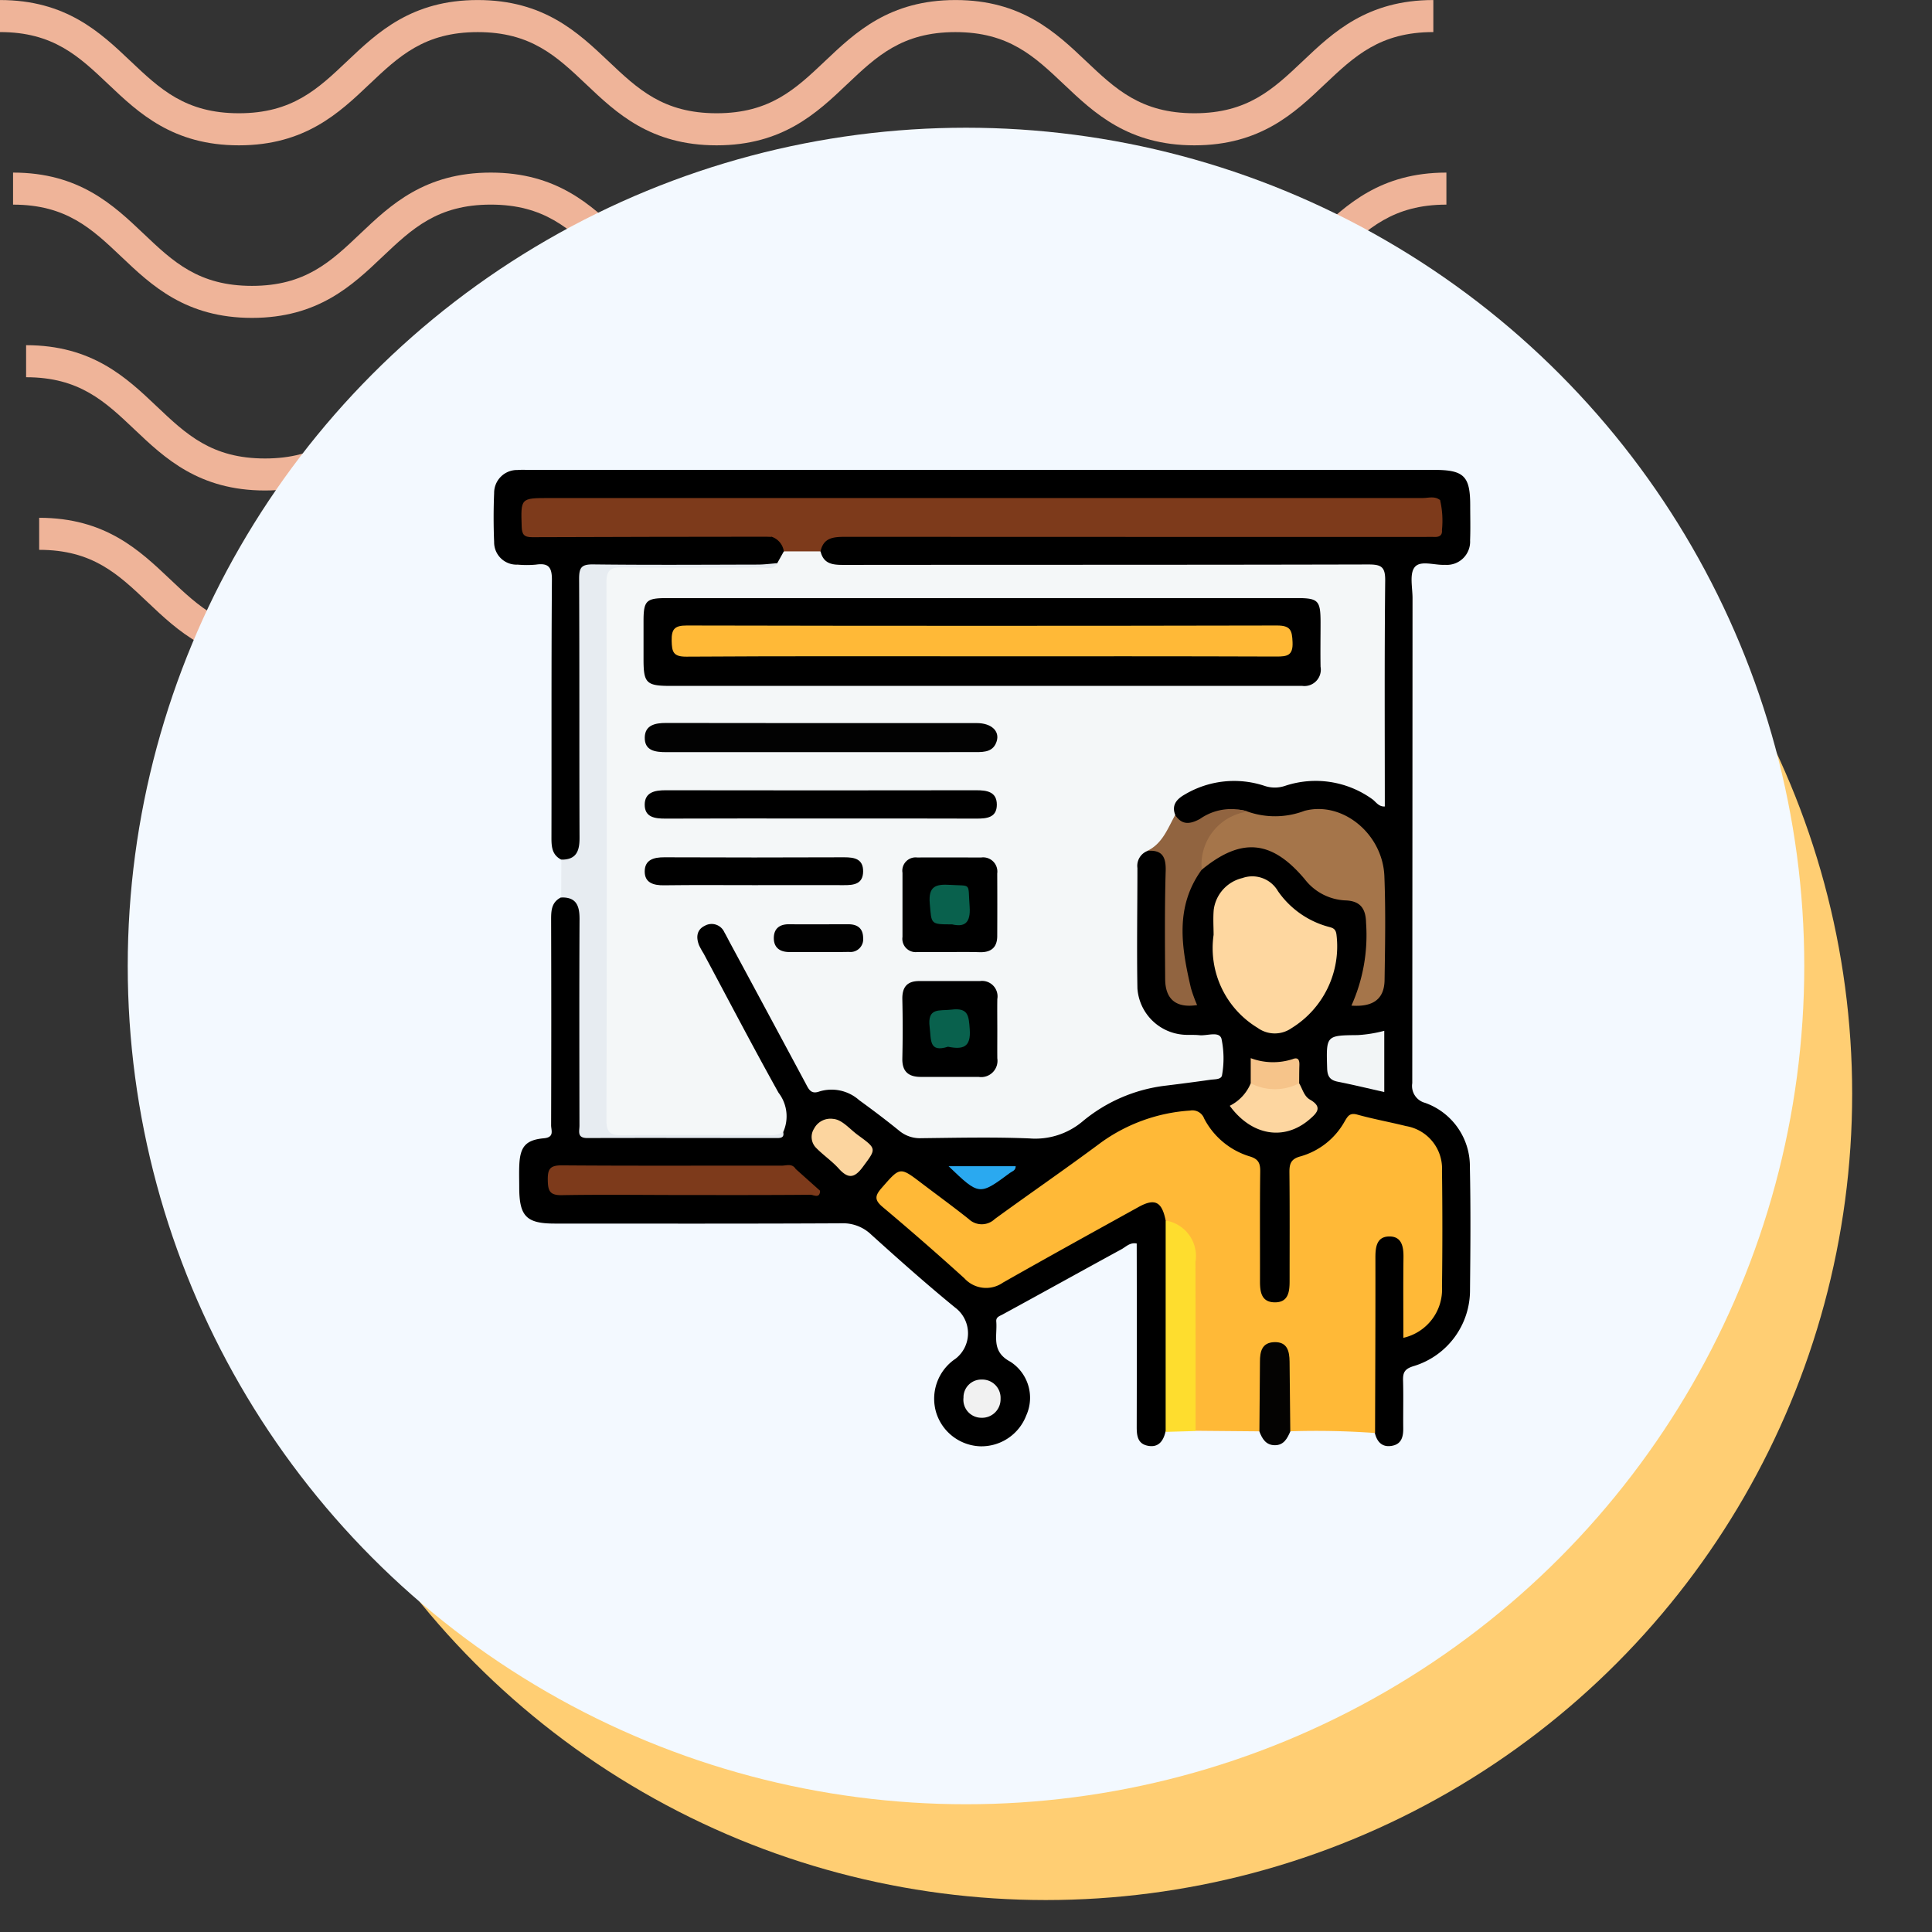 <svg xmlns="http://www.w3.org/2000/svg" xmlns:xlink="http://www.w3.org/1999/xlink" width="121" height="121" viewBox="0 0 121 121">
  <rect x="0" y="0" width="121" height="121" fill="#333333" stroke="none"/>
  <defs>
    <clipPath id="clip-path">
      <rect id="Rectángulo_400938" data-name="Rectángulo 400938" width="121" height="121" transform="translate(0 0)" fill="none"/>
    </clipPath>
    <clipPath id="clip-path-2">
      <rect id="Rectángulo_401073" data-name="Rectángulo 401073" width="92.219" height="41.532" fill="#efb499"/>
    </clipPath>
  </defs>
  <g id="Grupo_1119988" data-name="Grupo 1119988" transform="translate(-390.777 -9993.002)">
    <g id="Grupo_1118300" data-name="Grupo 1118300" transform="translate(3.109 3980.001)">
      <rect id="Rectángulo_401103" data-name="Rectángulo 401103" width="121" height="121" transform="translate(387.668 6013)" fill="none"/>
      <g id="Grupo_1099348" data-name="Grupo 1099348" transform="translate(387.668 6013)">
        <g id="Grupo_1099282" data-name="Grupo 1099282">
          <g id="Grupo_1099281" data-name="Grupo 1099281" clip-path="url(#clip-path-2)">
            <path id="Trazado_873375" data-name="Trazado 873375" d="M74.8,9.1c-4.139,0-6.28-2.03-8.17-3.821-1.855-1.756-3.452-3.274-6.792-3.274s-4.937,1.517-6.792,3.274C51.161,7.072,49.023,9.1,44.881,9.1s-6.28-2.03-8.169-3.821C34.857,3.525,33.26,2.007,29.92,2.007s-4.937,1.517-6.789,3.274C21.241,7.072,19.1,9.1,14.962,9.1S8.679,7.072,6.789,5.281C4.937,3.525,3.34,2.007,0,2.007V0C4.139,0,6.28,2.033,8.17,3.821c1.855,1.759,3.452,3.274,6.792,3.274S19.9,5.58,21.75,3.824C23.637,2.033,25.781,0,29.92,0s6.283,2.033,8.17,3.821c1.855,1.759,3.452,3.274,6.792,3.274s4.937-1.514,6.792-3.274C53.56,2.033,55.7,0,59.843,0s6.283,2.033,8.17,3.821C69.867,5.58,71.464,7.094,74.8,7.094S79.742,5.58,81.6,3.821C83.483,2.033,85.624,0,89.766,0V2.007c-3.34,0-4.937,1.517-6.792,3.274C81.084,7.072,78.943,9.1,74.8,9.1" transform="translate(2.453 32.43)" fill="#efb499"/>
            <path id="Trazado_873376" data-name="Trazado 873376" d="M74.8,9.1c-4.139,0-6.283-2.03-8.17-3.824-1.855-1.756-3.452-3.27-6.792-3.27s-4.937,1.514-6.792,3.27C51.164,7.072,49.023,9.1,44.881,9.1s-6.283-2.03-8.17-3.824c-1.855-1.756-3.452-3.27-6.792-3.27s-4.937,1.517-6.789,3.27C21.241,7.072,19.1,9.1,14.962,9.1S8.679,7.072,6.789,5.278C4.937,3.522,3.34,2.007,0,2.007V0C4.139,0,6.283,2.03,8.17,3.821c1.855,1.759,3.452,3.274,6.792,3.274S19.9,5.58,21.75,3.821C23.637,2.03,25.781,0,29.92,0S36.2,2.03,38.093,3.821c1.852,1.759,3.449,3.274,6.789,3.274s4.937-1.514,6.792-3.274C53.56,2.03,55.7,0,59.843,0s6.283,2.03,8.17,3.821C69.867,5.58,71.464,7.094,74.8,7.094S79.742,5.58,81.6,3.821C83.486,2.03,85.627,0,89.769,0V2.007c-3.34,0-4.94,1.517-6.8,3.27C81.084,7.072,78.943,9.1,74.8,9.1" transform="translate(1.635 21.62)" fill="#efb499"/>
            <path id="Trazado_873377" data-name="Trazado 873377" d="M74.8,9.1c-4.139,0-6.283-2.03-8.169-3.824-1.855-1.756-3.452-3.27-6.792-3.27s-4.937,1.514-6.792,3.27C51.164,7.072,49.02,9.1,44.881,9.1s-6.283-2.03-8.17-3.824c-1.855-1.756-3.452-3.27-6.792-3.27s-4.937,1.517-6.789,3.27C21.241,7.072,19.1,9.1,14.962,9.1S8.678,7.072,6.789,5.278C4.937,3.522,3.34,2.007,0,2.007V0C4.139,0,6.283,2.03,8.169,3.821c1.851,1.759,3.452,3.274,6.792,3.274S19.9,5.58,21.75,3.821C23.637,2.03,25.781,0,29.92,0S36.2,2.03,38.093,3.821c1.852,1.759,3.449,3.274,6.789,3.274s4.937-1.514,6.792-3.274C53.56,2.03,55.7,0,59.843,0s6.283,2.03,8.17,3.821C69.867,5.58,71.464,7.094,74.8,7.094S79.742,5.58,81.6,3.821C83.486,2.03,85.624,0,89.769,0V2.007c-3.34,0-4.941,1.517-6.8,3.27C81.084,7.072,78.943,9.1,74.8,9.1" transform="translate(0.818 10.81)" fill="#efb499"/>
            <path id="Trazado_873378" data-name="Trazado 873378" d="M74.8,9.1c-4.139,0-6.28-2.03-8.17-3.821-1.855-1.756-3.452-3.27-6.792-3.27s-4.937,1.514-6.789,3.27C51.164,7.069,49.023,9.1,44.881,9.1s-6.28-2.03-8.169-3.821c-1.855-1.756-3.452-3.27-6.792-3.27s-4.937,1.514-6.789,3.267C21.245,7.069,19.1,9.1,14.962,9.1S8.678,7.069,6.789,5.278C4.937,3.522,3.34,2.007,0,2.007V0C4.139,0,6.283,2.03,8.17,3.821c1.855,1.756,3.452,3.27,6.792,3.27S19.9,5.577,21.75,3.821C23.64,2.03,25.781,0,29.92,0s6.28,2.03,8.173,3.821c1.852,1.756,3.449,3.27,6.789,3.27s4.937-1.514,6.792-3.27C53.563,2.03,55.7,0,59.843,0s6.28,2.03,8.17,3.821c1.855,1.756,3.452,3.27,6.792,3.27s4.937-1.514,6.792-3.27C83.486,2.03,85.627,0,89.769,0V2.007c-3.344,0-4.941,1.514-6.8,3.27C81.084,7.069,78.943,9.1,74.8,9.1" transform="translate(0 0.003)" fill="#efb499"/>
          </g>
        </g>
      </g>
      <circle id="Elipse_11504" data-name="Elipse 11504" cx="50.5" cy="50.5" r="50.5" transform="translate(402.668 6031)" fill="#ffce73"/>
      <circle id="Elipse_11503" data-name="Elipse 11503" cx="52.5" cy="52.5" r="52.5" transform="translate(395.668 6021)" fill="#f3f9ff"/>
    </g>
    <g id="Grupo_1118303" data-name="Grupo 1118303" transform="translate(417.719 10018.806)">
      <rect id="Rectángulo_401104" data-name="Rectángulo 401104" width="68" height="69" transform="translate(0.059 -0.804)" fill="none"/>
      <g id="Grupo_1119744" data-name="Grupo 1119744" transform="translate(-228.42 405.393)">
        <path id="Trazado_906537" data-name="Trazado 906537" d="M236.633-377.357c-.577-.291-.619-.8-.618-1.371.013-5.382-.012-10.763.029-16.145.006-.818-.226-1.073-1-.962a6.178,6.178,0,0,1-1.145,0,1.4,1.4,0,0,1-1.474-1.421c-.042-1.017-.042-2.039,0-3.056a1.435,1.435,0,0,1,1.466-1.449c.253-.02.509-.007.764-.007H291.3c1.86,0,2.255.388,2.256,2.211,0,.733.022,1.466-.007,2.2a1.457,1.457,0,0,1-1.568,1.535c-.657.038-1.548-.306-1.906.152-.33.421-.131,1.273-.131,1.935q-.006,15.19-.017,30.379a1.093,1.093,0,0,0,.8,1.229,4.215,4.215,0,0,1,2.809,4.051c.055,2.546.034,5.095.008,7.642a4.966,4.966,0,0,1-3.544,4.8c-.574.177-.663.419-.649.92.028.986,0,1.974.011,2.961.007.522-.1.984-.675,1.1-.611.128-.957-.208-1.1-.784a2.08,2.08,0,0,1-.237-1.2c0-3.184-.005-6.368,0-9.552,0-1.218.365-1.771,1.122-1.773.74,0,1.13.588,1.145,1.777s0,2.356.008,3.534c0,.244-.1.578.156.7.3.139.533-.147.73-.338a3.373,3.373,0,0,0,1.015-2.406c.056-2.323.068-4.649,0-6.972a2.62,2.62,0,0,0-2.208-2.726c-.338-.093-.687-.148-1.017-.262-1.29-.443-2.443-.549-3.248.893a2.4,2.4,0,0,1-1.391.969,1.572,1.572,0,0,0-1.127,1.827c.054,1.877.025,3.757.013,5.635-.008,1.229-.464,1.912-1.25,1.919-.8.007-1.2-.611-1.209-1.924-.011-1.942-.024-3.885.008-5.826a1.392,1.392,0,0,0-.94-1.555,4.5,4.5,0,0,1-2.289-1.946,1.228,1.228,0,0,0-1.358-.626,10.277,10.277,0,0,0-5.09,1.994c-2,1.469-4.028,2.9-6.043,4.357-1.155.832-1.665.832-2.833-.021-.951-.695-1.906-1.387-2.82-2.129-.562-.456-.97-.566-1.5.086-.492.6-.483.987.109,1.5,1.565,1.352,3.1,2.739,4.674,4.081a1.8,1.8,0,0,0,2.272.214c2.708-1.484,5.4-3,8.1-4.489,1.413-.778,2.147-.41,2.341,1.185.1,4,.032,8,.037,12a1.639,1.639,0,0,1-.287.99c-.139.6-.462,1.011-1.13.866-.628-.136-.672-.657-.67-1.2q.013-5.726,0-11.462c-.422-.084-.675.209-.964.366-2.481,1.352-4.95,2.725-7.432,4.076-.205.111-.421.163-.4.442.078.9-.341,1.866.876,2.516a2.684,2.684,0,0,1,1,3.372,3.005,3.005,0,0,1-2.9,1.928,3,3,0,0,1-2.747-2.138,3.016,3.016,0,0,1,1.22-3.346,2.013,2.013,0,0,0-.021-3.2c-1.8-1.47-3.534-3.014-5.257-4.57a2.536,2.536,0,0,0-1.861-.711c-5.985.031-11.969.018-17.954.017-1.785,0-2.229-.452-2.233-2.266,0-.478-.018-.956.006-1.432.055-1.113.4-1.541,1.539-1.645.679-.062.451-.5.452-.813q.02-6.446,0-12.892c0-.568.03-1.079.606-1.372.752-.2,1.124-.01,1.341.7a4.8,4.8,0,0,1,.115,1.419c0,3.716,0,7.432,0,11.147,0,1.414.048,1.5,1.409,1.517,3.271.038,6.542.012,9.813.014a1.135,1.135,0,0,0,.794-.25,1.455,1.455,0,0,0,.056-1.842c-1.509-2.8-2.992-5.614-4.514-8.408a4.745,4.745,0,0,1-.627-1.489,1.045,1.045,0,0,1,.563-1.2,1.08,1.08,0,0,1,1.314.231,2.631,2.631,0,0,1,.483.706c1.452,2.758,2.942,5.5,4.4,8.251a1.467,1.467,0,0,0,1.618,1,2.664,2.664,0,0,1,2.188.79,8,8,0,0,0,6.963,2.237,40.631,40.631,0,0,1,4.2-.025,2.115,2.115,0,0,0,1.451-.369,14.179,14.179,0,0,1,8.688-3.248c.679-.04.927-.4.931-1.057.006-1.091-.122-1.253-1.257-1.265a4.383,4.383,0,0,1-2.229-.387,3.271,3.271,0,0,1-1.87-2.99c.006-2.323,0-4.646,0-6.968,0-.7.087-1.354.891-1.611,1.085,0,1.361.228,1.383,1.314.044,2.224,0,4.448.021,6.672a1.436,1.436,0,0,0,1.316,1.643,11.466,11.466,0,0,1-.765-5.017,5.329,5.329,0,0,1,1.221-3.333c2.34-2.232,4.726-2.107,6.808.373a3.733,3.733,0,0,0,2.339,1.345c1.249.205,1.609.65,1.667,1.911a12.566,12.566,0,0,1-.67,4.505c.828.014,1.179-.324,1.242-1.263.068-1.015.02-2.035.023-3.053s.014-2.036,0-3.053a4.052,4.052,0,0,0-5.386-3.929,3.812,3.812,0,0,1-2.952-.179,3.859,3.859,0,0,0-2.9.5c-1,.423-1.4.265-1.862-.71-.057-.806.475-1.206,1.084-1.53a6,6,0,0,1,4.173-.564,5.809,5.809,0,0,0,2.451.008,6.543,6.543,0,0,1,5.27,1.191,1.988,1.988,0,0,0,.084-.962q.007-5.73,0-11.461c0-1.841,0-1.842-1.8-1.842h-30.85c-.445,0-.892.014-1.336-.029a1.185,1.185,0,0,1-1.229-1.1,1.318,1.318,0,0,1,1.283-1.187,8.971,8.971,0,0,1,1.428-.048h33.951c.318,0,.636.005.954,0,1.248-.029,1.461-.385.968-1.618a1.46,1.46,0,0,0-1.085-.263q-25.171,0-50.341.013c-1.431,0-2.864.03-4.3.041-.678.005-1.076.209-1.072.987,0,.8.508.83,1.084.838,4.68.062,9.36.038,14.039.077a1.177,1.177,0,0,1,1.145,1.192,1.145,1.145,0,0,1-.726.98c-1.584.161-3.173.053-4.76.071-1.906.022-3.814-.024-5.72.016-1.4.03-1.445.1-1.446,1.48q-.01,7.293,0,14.586a4.515,4.515,0,0,1-.122,1.419A.93.93,0,0,1,236.633-377.357Z"/>
        <path id="Trazado_906538" data-name="Trazado 906538" d="M375.92-185.008c-.235-1.186-.674-1.416-1.7-.848-2.836,1.568-5.674,3.135-8.492,4.735a1.837,1.837,0,0,1-2.415-.272q-2.512-2.276-5.109-4.457c-.531-.444-.5-.707-.071-1.2,1.156-1.32,1.131-1.339,2.49-.306.988.751,1.993,1.48,2.963,2.253a1.178,1.178,0,0,0,1.629,0c2.211-1.61,4.467-3.16,6.66-4.794a10.71,10.71,0,0,1,5.573-2,.786.786,0,0,1,.883.5,4.783,4.783,0,0,0,2.863,2.374c.531.161.655.42.648.942-.03,2.293-.009,4.586-.015,6.879,0,.651.082,1.289.888,1.315.883.029.968-.647.967-1.332,0-2.261.013-4.522-.011-6.783-.006-.534.072-.859.677-1.021a4.6,4.6,0,0,0,2.778-2.189c.191-.319.313-.566.791-.433,1.008.281,2.042.467,3.059.72a2.7,2.7,0,0,1,2.251,2.8q.045,3.63,0,7.261a3.11,3.11,0,0,1-2.42,3.2c0-1.7-.014-3.373.007-5.048.008-.674-.114-1.31-.895-1.3s-.864.658-.863,1.326c.007,3.661-.011,7.323-.021,10.983a51.223,51.223,0,0,0-5.309-.106c-.367-.353-.289-.818-.3-1.253-.027-1.014.035-2.03-.037-3.043-.027-.378-.09-.826-.58-.852-.567-.03-.633.456-.662.864-.073,1.013-.009,2.029-.037,3.043-.012.433.071.9-.317,1.243l-4-.035a1.858,1.858,0,0,1-.3-1.36c-.008-2.574-.052-5.149.014-7.721C377.549-182.531,377.458-184.031,375.92-185.008Z" transform="translate(-101.437 -169.746)" fill="#ffb937"/>
        <path id="Trazado_906539" data-name="Trazado 906539" d="M268.426-335.559c.071.317-.109.372-.369.372-3.968,0-7.937-.014-11.9,0-.661,0-.491-.432-.492-.772-.007-4.317-.016-8.635.005-12.952,0-.831-.205-1.373-1.149-1.342q.006-1.186.012-2.371c.941.009,1.14-.54,1.137-1.369-.02-5.407,0-10.814-.027-16.221,0-.7.143-.907.876-.9,3.435.042,6.87.019,10.305.011.411,0,.821-.056,1.232-.087-.022.675-.574.555-.954.575-1.176.061-2.354.021-3.532.024-1.559,0-3.119-.01-4.678,0-1.1.01-1.178.081-1.182,1.213-.012,3.087,0,6.174,0,9.261q0,11.171,0,22.341c0,.286,0,.573,0,.859.025,1.121.088,1.2,1.2,1.205,2.8.012,5.6,0,8.4,0A2.209,2.209,0,0,1,268.426-335.559Z" transform="translate(-17.896 -24.735)" fill="#e7ecf1"/>
        <path id="Trazado_906540" data-name="Trazado 906540" d="M452.532-155.878a2.25,2.25,0,0,1,1.867,2.592q.012,5.294.007,10.588l-1.875.054Q452.531-149.261,452.532-155.878Z" transform="translate(-178.049 -198.875)" fill="#fedd2e"/>
        <path id="Trazado_906541" data-name="Trazado 906541" d="M483.239-110.453q.017-2.19.034-4.381c0-.617.117-1.185.88-1.218.833-.036.967.559.975,1.217q.026,2.19.045,4.379c-.19.436-.408.86-.967.858S483.415-110,483.239-110.453Z" transform="translate(-202.885 -231.086)" fill="#040302"/>
        <path id="Trazado_906542" data-name="Trazado 906542" d="M280.436-339.881a1.687,1.687,0,0,1-1.013.187c-3.021,0-6.042-.019-9.063.012-.714.007-1-.147-.994-.943q.039-16.837,0-33.675c0-.788.266-.957.989-.948,2.893.034,5.787.021,8.681.005.349,0,.781.189,1.026-.266l.413-.742a2.514,2.514,0,0,1,2.3,0c.191.809.786.849,1.476.848,10.947-.012,21.893,0,32.84-.028.814,0,1.056.154,1.047,1.02-.05,4.706-.024,9.413-.024,14.139-.4.02-.56-.306-.8-.47a6.065,6.065,0,0,0-5.448-.823,2,2,0,0,1-1.285,0,6.049,6.049,0,0,0-4.967.525c-.5.28-.883.652-.621,1.31a2.446,2.446,0,0,1-1.749,2.243,1,1,0,0,0-.624,1.066c0,2.515-.045,5.031,0,7.546a3.129,3.129,0,0,0,2.82,2.889c.347.037.7,0,1.049.036.484.057,1.241-.271,1.395.219a5.974,5.974,0,0,1,.039,2.263c-.029.309-.461.271-.73.31q-1.415.2-2.835.372a9.943,9.943,0,0,0-5.18,2.241,4.594,4.594,0,0,1-3.311,1.061c-2.257-.093-4.521-.041-6.782-.015a2.025,2.025,0,0,1-1.391-.473c-.814-.661-1.653-1.294-2.5-1.908a2.6,2.6,0,0,0-2.5-.542c-.524.189-.662-.147-.849-.5q-2.363-4.407-4.738-8.808c-.12-.224-.233-.452-.36-.672a.869.869,0,0,0-1.222-.4c-.519.252-.554.736-.354,1.233a5.259,5.259,0,0,0,.278.5c1.559,2.911,3.086,5.84,4.694,8.723A2.414,2.414,0,0,1,280.436-339.881Z" transform="translate(-29.906 -20.414)" fill="#f4f7f8"/>
        <path id="Trazado_906543" data-name="Trazado 906543" d="M281.546-389.015l-2.3,0a1.132,1.132,0,0,0-.776-.919c-1.968-.168-3.939-.041-5.909-.072-1.273-.02-2.547-.035-3.82.007-.872.029-.9-.545-.9-1.133,0-.569-.025-1.218.858-1.168.159.009.318,0,.477,0q25.116,0,50.231,0a2.051,2.051,0,0,1,.941.077,5.7,5.7,0,0,1,.116,1.873c.031.338-.164.441-.468.432-.254-.008-.509,0-.763,0q-18.082,0-36.163-.008C282.353-389.921,281.726-389.877,281.546-389.015Z" transform="translate(-28.677 -7.65)" fill="#7d3a1b"/>
        <path id="Trazado_906544" data-name="Trazado 906544" d="M468.106-264.957c0-.489-.039-1.033.008-1.57a2.354,2.354,0,0,1,1.794-1.989,1.856,1.856,0,0,1,2.229.82,5.64,5.64,0,0,0,3.119,2.219c.275.078.494.1.545.5a6.013,6.013,0,0,1-2.811,5.859,1.829,1.829,0,0,1-2.131-.019A5.833,5.833,0,0,1,468.106-264.957Z" transform="translate(-190.621 -107.689)" fill="#fed7a0"/>
        <path id="Trazado_906545" data-name="Trazado 906545" d="M465.711-290.521a5.185,5.185,0,0,0,3.563-.05c2.386-.628,4.9,1.451,5,4.1.085,2.162.045,4.331.012,6.5-.018,1.176-.7,1.7-2.076,1.6a10.772,10.772,0,0,0,.916-5.189c-.015-.9-.374-1.371-1.292-1.4a3.4,3.4,0,0,1-2.545-1.325c-2.07-2.463-3.967-2.643-6.456-.594-.446-.039-.371-.377-.318-.635a4.8,4.8,0,0,1,1.5-2.707A1.635,1.635,0,0,1,465.711-290.521Z" transform="translate(-186.093 -89.845)" fill="#a5754a"/>
        <path id="Trazado_906546" data-name="Trazado 906546" d="M299.074-392.57q-8.31.011-16.619.02-17.193,0-34.386,0c-1.117,0-1.561.676-1.176,1.761.171.48.57.325.887.327,2.8.012,5.6,0,8.405.012.338,0,.706-.113,1,.163-5,.007-9.991.008-14.986.03-.5,0-.637-.168-.652-.659-.057-1.793-.076-1.792,1.726-1.793q27.35,0,54.7,0C298.342-392.709,298.741-392.858,299.074-392.57Z" transform="translate(-7.396 -7.296)" fill="#7d3a1b"/>
        <path id="Trazado_906547" data-name="Trazado 906547" d="M452.813-290.619a3.343,3.343,0,0,0-2.875,3.634c-1.7,2.334-1.27,4.867-.68,7.409a9.218,9.218,0,0,0,.389,1.072c-1.3.2-1.987-.345-2-1.613-.015-2.26-.035-4.521.032-6.779.026-.9-.221-1.341-1.154-1.265.959-.455,1.279-1.409,1.749-2.244.429.638.918.582,1.546.247A3.4,3.4,0,0,1,452.813-290.619Z" transform="translate(-173.195 -89.746)" fill="#916440"/>
        <path id="Trazado_906548" data-name="Trazado 906548" d="M280.1-173.3l1.534,1.371c-.071.412-.4.234-.609.234-4.037.012-8.074,0-12.11.02-.671,0-.929-.273-.92-.9.008-.579.251-.843.877-.84,3.623.021,7.247.009,10.871.01A.6.6,0,0,1,280.1-173.3Z" transform="translate(-28.798 -184.694)" fill="#7d3a1b"/>
        <path id="Trazado_906549" data-name="Trazado 906549" d="M265.681-173.812c-3.63,0-7.26,0-10.891-.016-.571,0-.967.021-.959.788.008.711.363.744.9.743,3.917-.012,7.834-.006,11.751-.008a1.007,1.007,0,0,0,.731-.135c-.006.518-.413.251-.6.253-2.611.024-5.223.017-7.835.016-2.58,0-5.16-.037-7.739.009-.771.014-.867-.291-.877-.95-.011-.689.14-.922.887-.916,4.586.036,9.172.011,13.759.019C265.1-174.01,265.458-174.164,265.681-173.812Z" transform="translate(-14.376 -184.183)" fill="#7d3a1b"/>
        <path id="Trazado_906550" data-name="Trazado 906550" d="M508.932-218.037v3.833c-1-.223-1.95-.455-2.911-.645-.5-.1-.653-.345-.667-.849-.059-2.042-.077-2.053,1.912-2.07A8.4,8.4,0,0,0,508.932-218.037Z" transform="translate(-220.758 -148.601)" fill="#f2f5f6"/>
        <path id="Trazado_906551" data-name="Trazado 906551" d="M477.87-200.848c.211.352.305.809.677,1.021.827.473.422.854-.046,1.254-1.575,1.343-3.607,1.007-4.978-.867a2.746,2.746,0,0,0,1.314-1.409C475.848-200.77,476.859-200.864,477.87-200.848Z" transform="translate(-195.027 -162.502)" fill="#fdd6a0"/>
        <path id="Trazado_906552" data-name="Trazado 906552" d="M337.956-189.188c.57.042,1.024.63,1.574,1.029,1.182.858,1.126.846.282,1.987-.524.708-.918.741-1.5.1-.419-.468-.955-.83-1.4-1.281a.969.969,0,0,1-.148-1.225A1.158,1.158,0,0,1,337.956-189.188Z" transform="translate(-84.301 -171.934)" fill="#fcd59f"/>
        <path id="Trazado_906553" data-name="Trazado 906553" d="M483.426-207.5a3.285,3.285,0,0,1-3.033,0v-1.573a3.983,3.983,0,0,0,2.62.063c.354-.144.438.058.428.37C483.428-208.258,483.43-207.877,483.426-207.5Z" transform="translate(-200.583 -155.853)" fill="#f6c48a"/>
        <path id="Trazado_906554" data-name="Trazado 906554" d="M388.647-102.608a1.157,1.157,0,0,1-1.2,1.185,1.127,1.127,0,0,1-1.122-1.258,1.114,1.114,0,0,1,1.148-1.135A1.146,1.146,0,0,1,388.647-102.608Z" transform="translate(-124.504 -240.98)" fill="#f1f1f1"/>
        <path id="Trazado_906555" data-name="Trazado 906555" d="M381.425-173.69h4.205c0,.276-.226.32-.362.421C383.351-171.845,383.35-171.847,381.425-173.69Z" transform="translate(-120.539 -184.469)" fill="#2aa9f0"/>
        <path id="Trazado_906556" data-name="Trazado 906556" d="M302.7-359.782h19.68c1.389,0,1.524.138,1.526,1.531,0,.924-.016,1.847,0,2.77a1.027,1.027,0,0,1-1.142,1.2c-.191,0-.382,0-.573,0H283.22c-1.542,0-1.716-.17-1.716-1.668,0-.8,0-1.592,0-2.388,0-1.275.164-1.442,1.422-1.442q8.789,0,17.578,0Z" transform="translate(-39.722 -33.958)"/>
        <path id="Trazado_906557" data-name="Trazado 906557" d="M293-317c-3.246,0-6.491-.006-9.737,0-.693,0-1.38-.081-1.356-.936.022-.758.654-.893,1.326-.892q9.737.014,19.473.008c.9,0,1.438.493,1.244,1.13-.2.655-.741.689-1.31.687Q297.819-317,293-317Z" transform="translate(-40.048 -67.09)" fill="#020202"/>
        <path id="Trazado_906558" data-name="Trazado 906558" d="M292.933-295.068c-3.244,0-6.489-.008-9.733.007-.665,0-1.3-.078-1.3-.876.007-.772.625-.9,1.3-.9q9.733.016,19.465,0c.661,0,1.287.089,1.289.9,0,.824-.639.878-1.292.876C299.421-295.074,296.177-295.068,292.933-295.068Z" transform="translate(-40.045 -84.867)"/>
        <path id="Trazado_906559" data-name="Trazado 906559" d="M372.235-231.305c0,.6-.006,1.207,0,1.81a1.022,1.022,0,0,1-1.171,1.161q-1.809,0-3.619,0c-.763,0-1.176-.326-1.158-1.15q.041-1.856,0-3.714c-.016-.752.293-1.139,1.052-1.139q1.9,0,3.809,0a.968.968,0,0,1,1.087,1.128C372.226-232.575,372.234-231.94,372.235-231.305Z" transform="translate(-108.296 -135.417)"/>
        <path id="Trazado_906560" data-name="Trazado 906560" d="M369.265-268.9c-.669,0-1.337,0-2.006,0a.835.835,0,0,1-.933-.949q0-2.006,0-4.012a.833.833,0,0,1,.922-.96c1.337-.007,2.675,0,4.012,0a.888.888,0,0,1,1,1q.01,1.958,0,3.917c0,.715-.383,1.031-1.087,1.015C370.539-268.909,369.9-268.9,369.265-268.9Z" transform="translate(-108.326 -102.672)"/>
        <path id="Trazado_906561" data-name="Trazado 906561" d="M288.725-273.123c-1.879,0-3.758-.016-5.636.009-.663.009-1.212-.163-1.2-.884s.574-.872,1.228-.869q5.636.023,11.273,0c.635,0,1.187.1,1.178.889s-.582.859-1.2.855C292.483-273.129,290.6-273.123,288.725-273.123Z" transform="translate(-40.033 -102.638)"/>
        <path id="Trazado_906562" data-name="Trazado 906562" d="M326.978-251.182c-.605,0-1.21,0-1.815,0s-.991-.285-.976-.907c.014-.57.369-.838.947-.833,1.242.01,2.484,0,3.725,0,.569,0,.914.258.922.849a.8.8,0,0,1-.893.883C328.252-251.175,327.615-251.183,326.978-251.182Z" transform="translate(-74.245 -120.389)" fill="#010101"/>
        <path id="Trazado_906563" data-name="Trazado 906563" d="M310.167-348.874c-6.177,0-12.354-.018-18.53.022-.827.005-.9-.307-.917-.989-.014-.734.176-.964.95-.962q18.483.039,36.965,0c.861,0,.94.32.971,1.044.036.836-.332.9-1,.9C322.457-348.882,316.312-348.874,310.167-348.874Z" transform="translate(-47.176 -41.219)" fill="#ffb937"/>
        <path id="Trazado_906564" data-name="Trazado 906564" d="M376.3-222.755c-1.195.381-1.048-.414-1.149-1.222-.158-1.259.611-1.01,1.354-1.1,1.071-.137,1.095.381,1.156,1.228C377.747-222.71,377.225-222.567,376.3-222.755Z" transform="translate(-115.449 -142.886)" fill="#09614d"/>
        <path id="Trazado_906565" data-name="Trazado 906565" d="M376.613-263.41c-1.375,0-1.288-.008-1.4-1.294-.1-1.1.372-1.238,1.286-1.18,1.362.086,1.093-.173,1.209,1.359C377.786-263.469,377.364-263.233,376.613-263.41Z" transform="translate(-115.503 -109.894)" fill="#09614d"/>
      </g>
    </g>
  </g>
</svg>
